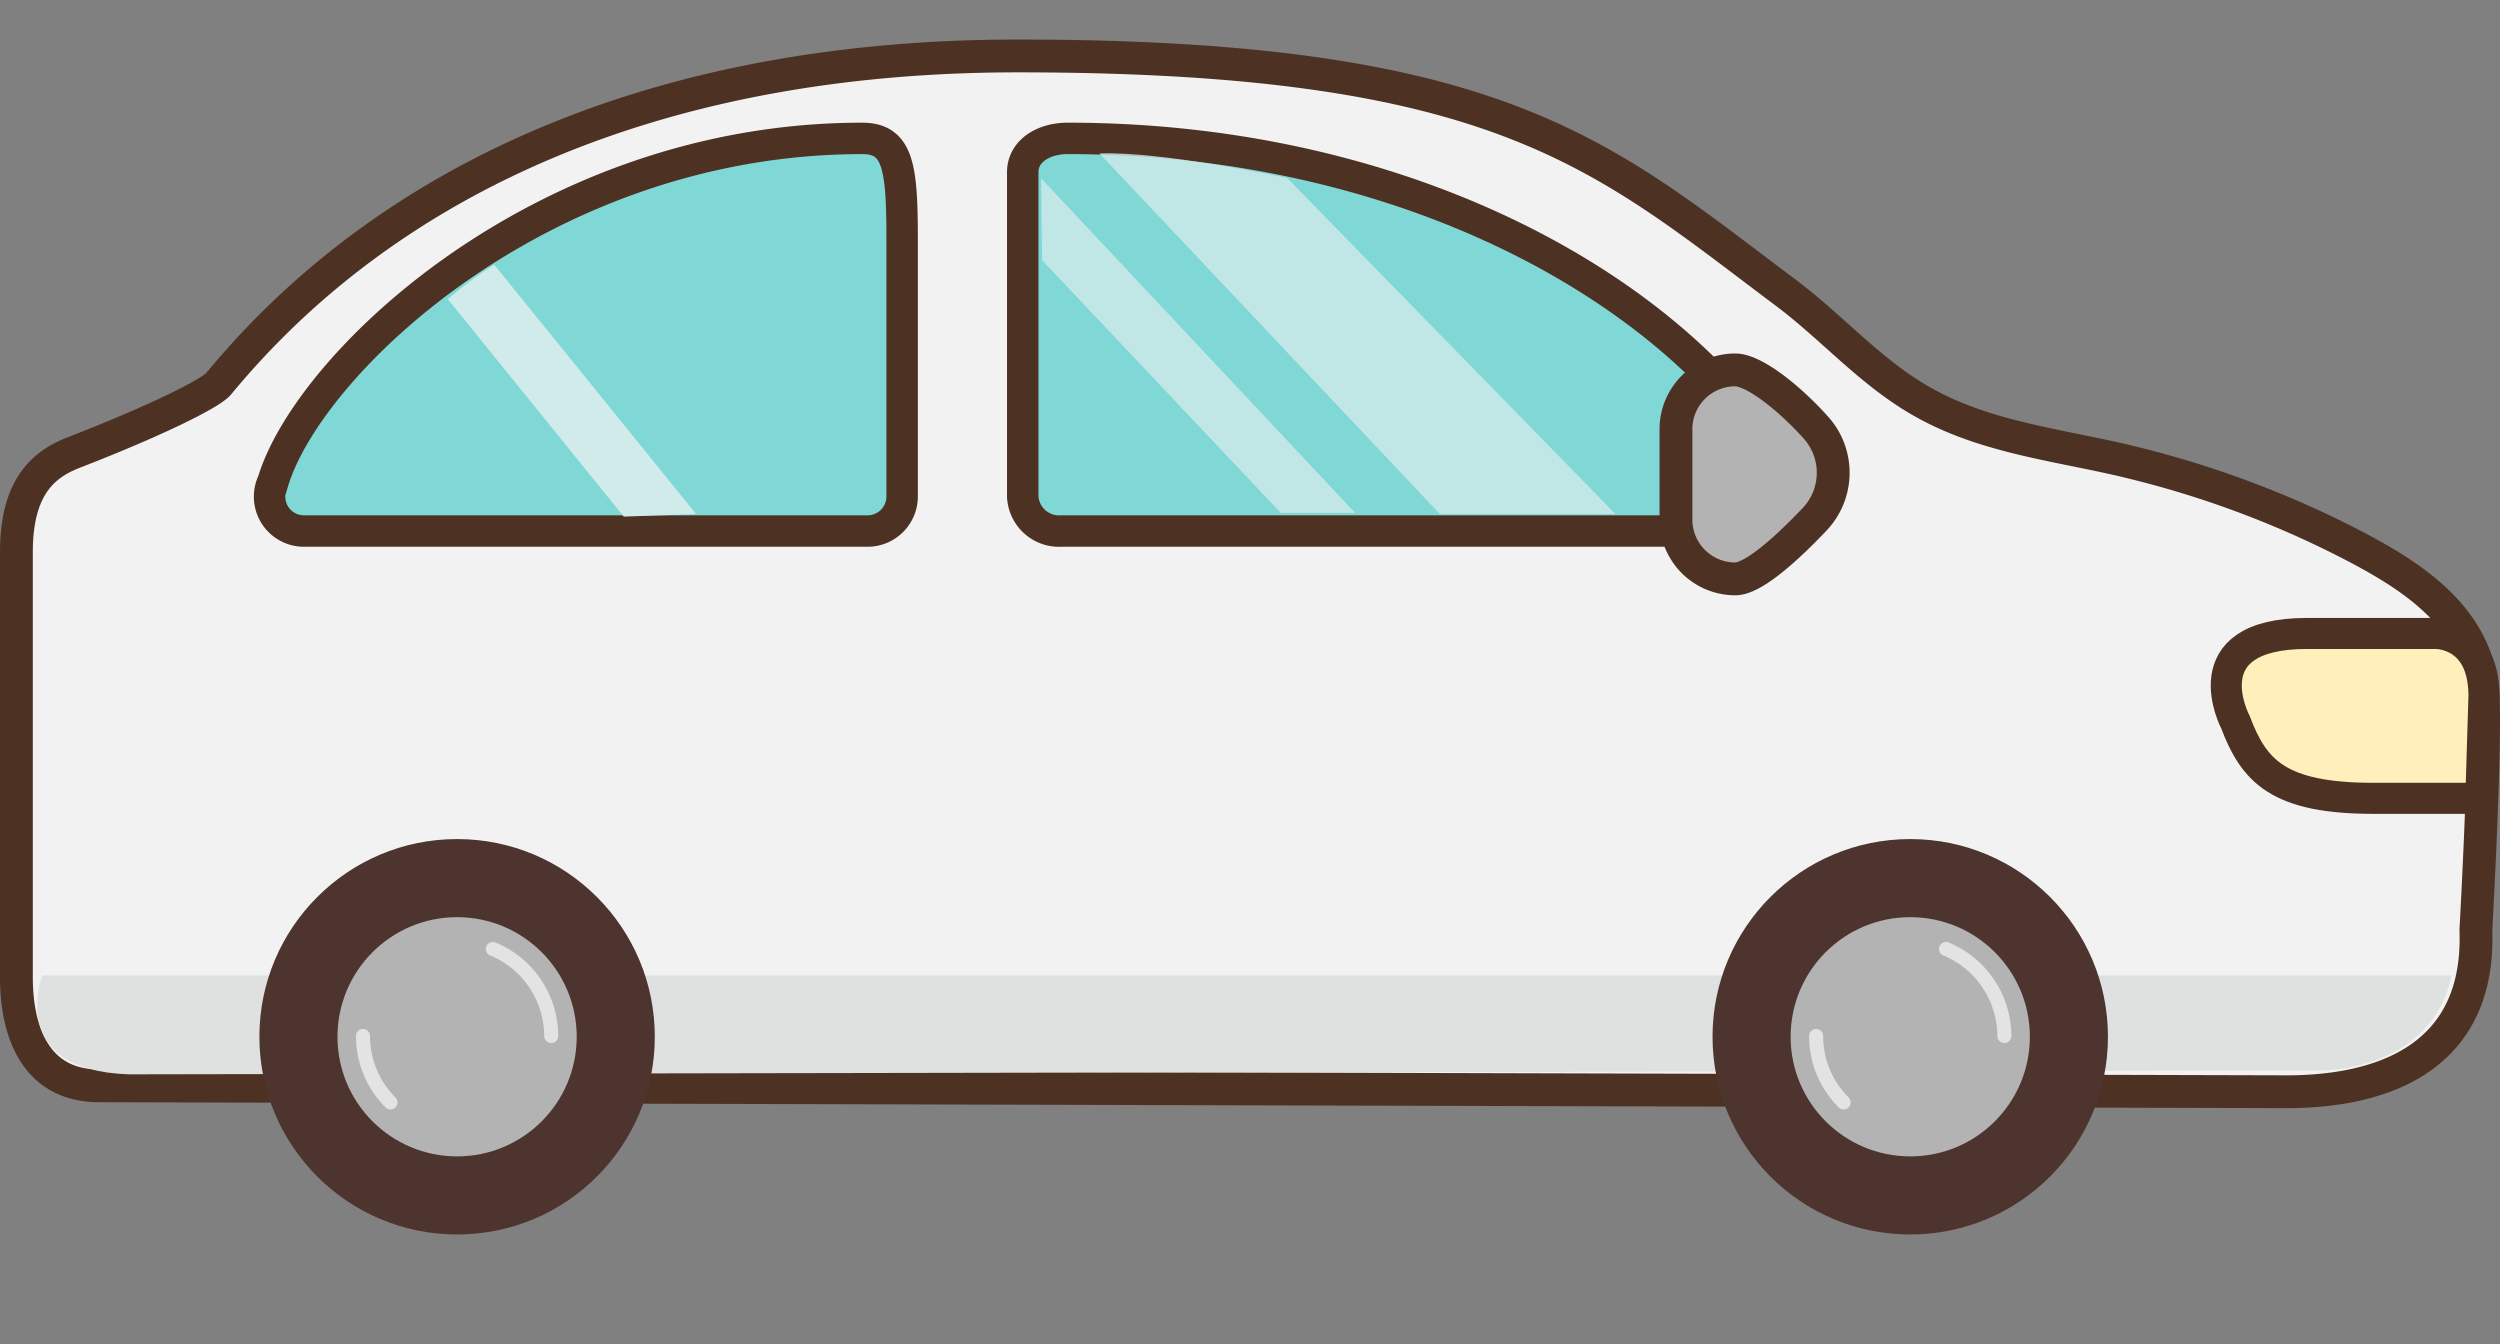 <svg xmlns="http://www.w3.org/2000/svg" viewBox="0 -2 126.45 68">
    <rect x="0" y="-2" width="126.45" height="68" fill="#808080" stroke="none"/>
    <defs>
        <style>.cls-1{fill:#f2f2f3;}.cls-1,.cls-2,.cls-3,.cls-7{stroke:#4d3224;}.cls-1,.cls-10,.cls-7{stroke-linecap:round;stroke-linejoin:round;}.cls-1,.cls-7{stroke-width:1.66px;}.cls-2{fill:#80d8d6;stroke-width:1.59px;}.cls-2,.cls-3{stroke-miterlimit:10;}.cls-3{fill:#ffefba;stroke-width:1.57px;}.cls-4{opacity:0.8;}.cls-5{fill:#d0ebea;}.cls-6{fill:#dfe0e0;}.cls-7,.cls-9{fill:#b3b3b3;}.cls-8{fill:#4e342e;}.cls-10{fill:none;stroke:#e3e3e3;stroke-width:0.71px;}
    .Body{
            -webkit-animation: shock-An 2s linear infinite;
            animation: shock-An 2s linear infinite;
        }
        @keyframes shock-An{
            0%{
                -webkit-transform: translateY(0px);
                transform: translateY(0px);
            }
            15%{
                -webkit-transform: translateY(-2px);
                transform: translateY(-2px);
            }
            30%{
                -webkit-transform: translateY(0px);
                transform: translateY(0px);
            }
            40%{
                -webkit-transform: translateY(0px);
                transform: translateY(0px);
            }
            55%{
                -webkit-transform: translateY(-2px);
                transform: translateY(-2px);
            }
            70%{
                -webkit-transform: translateY(0px);
                transform: translateY(0px);
            }
            85%{
                -webkit-transform: translateY(-2px);
                transform: translateY(-2px);
            }
            100%{
                -webkit-transform: translateY(0px);
                transform: translateY(0px);
            }
        }
    </style>
    </defs>
    <title>home-traffic-before-01</title>
    <g class="Body">
        <path class="cls-1" d="M.83,25.92V47.43c0,3,1.13,5.49,4.17,5.49l110.68.3c3.66,0,9.81-1,9.55-8.18,0,0,.52-9.33.36-11.87-.26-4-3.69-6.11-6.87-7.74a50.12,50.12,0,0,0-10.73-4c-3.5-.88-7.22-1.21-10.45-2.94-2.79-1.48-4.76-3.85-7.25-5.71C81.05,5.86,75.94.83,51.47.83c-18,0-31.73,6.06-40.41,16.58-.4.48-3.08,1.83-7.36,3.49C2.17,21.5.83,22.66.83,25.92Z"/>
        <path class="cls-2" d="M54,5c17.71,0,31.59,8.18,36.55,17.36a1.77,1.77,0,0,1-1.76,2.5H53.67a1.84,1.84,0,0,1-1.94-1.74V6.71C51.73,5.64,52.78,5,54,5Z"/>
        <path class="cls-2" d="M43.61,5c-16.14,0-28,11.38-29.8,17.36a1.74,1.74,0,0,0,1.6,2.5H43.86a1.75,1.75,0,0,0,1.77-1.74V10.16C45.63,6.47,45.45,5,43.61,5Z"/>
        <path class="cls-3" d="M125.48,38.38h-5.41c-4.83,0-6.06-1.37-7-3.85,0,0-2.38-4.49,3.62-4.49h6.48s2.45-.08,2.47,3.13Z"/>
        <g class="cls-4">
            <polygon class="cls-5" points="52.71 11.16 64.78 23.94 68.54 23.94 52.66 7.02 52.71 11.16"/>
            <path class="cls-5" d="M81.71,24,65.1,7s-6.36-1.36-9.49-1.24L72.83,24"/>
        </g>
        <path class="cls-5" d="M25,11.39,35.21,24l-3.66.13-8.9-11A19.5,19.5,0,0,1,25,11.39Z"/>
        <path class="cls-6" d="M124,47.34H2.14s-1.87,4.79,4.37,5l111.05-.2S123,52.13,124,47.34Z"/>
        <path class="cls-7" d="M87.77,27.28c.94,0,2.7-1.63,4-3a3.42,3.42,0,0,0,.15-4.57c-1.33-1.51-3.18-3-4.15-3h0a3,3,0,0,0-3,2.94v4.67A3,3,0,0,0,87.77,27.28Z"/>
    </g>
    <g class="Tires">
        <animateTransform attributeName="transform" dur="260ms" from="0 96.62 50.44" to="360 96.62 50.44" type="rotate" attributeType="auto" repeatCount="indefinite" />
        <circle class="cls-8" cx="96.62" cy="50.44" r="10"/>
        <circle class="cls-9" cx="96.62" cy="50.44" r="6.05"/>
        <path class="cls-10" d="M101.38,50.4A4.78,4.78,0,0,0,98.43,46"/>
        <path class="cls-10" d="M93.25,53.76a4.74,4.74,0,0,1-1.39-3.36"/>
    </g>
    <g class="Tires">
        <animateTransform attributeName="transform" dur="260ms" from="0 23.12 50.44" to="360 23.12 50.44" type="rotate" attributeType="auto" repeatCount="indefinite" />
        <circle class="cls-8" cx="23.12" cy="50.44" r="10"/>
        <circle class="cls-9" cx="23.12" cy="50.44" r="6.05"/>
        <path class="cls-10" d="M27.88,50.4A4.78,4.78,0,0,0,24.93,46"/>
        <path class="cls-10" d="M19.75,53.76a4.74,4.74,0,0,1-1.39-3.36"/>
    </g>
</svg>